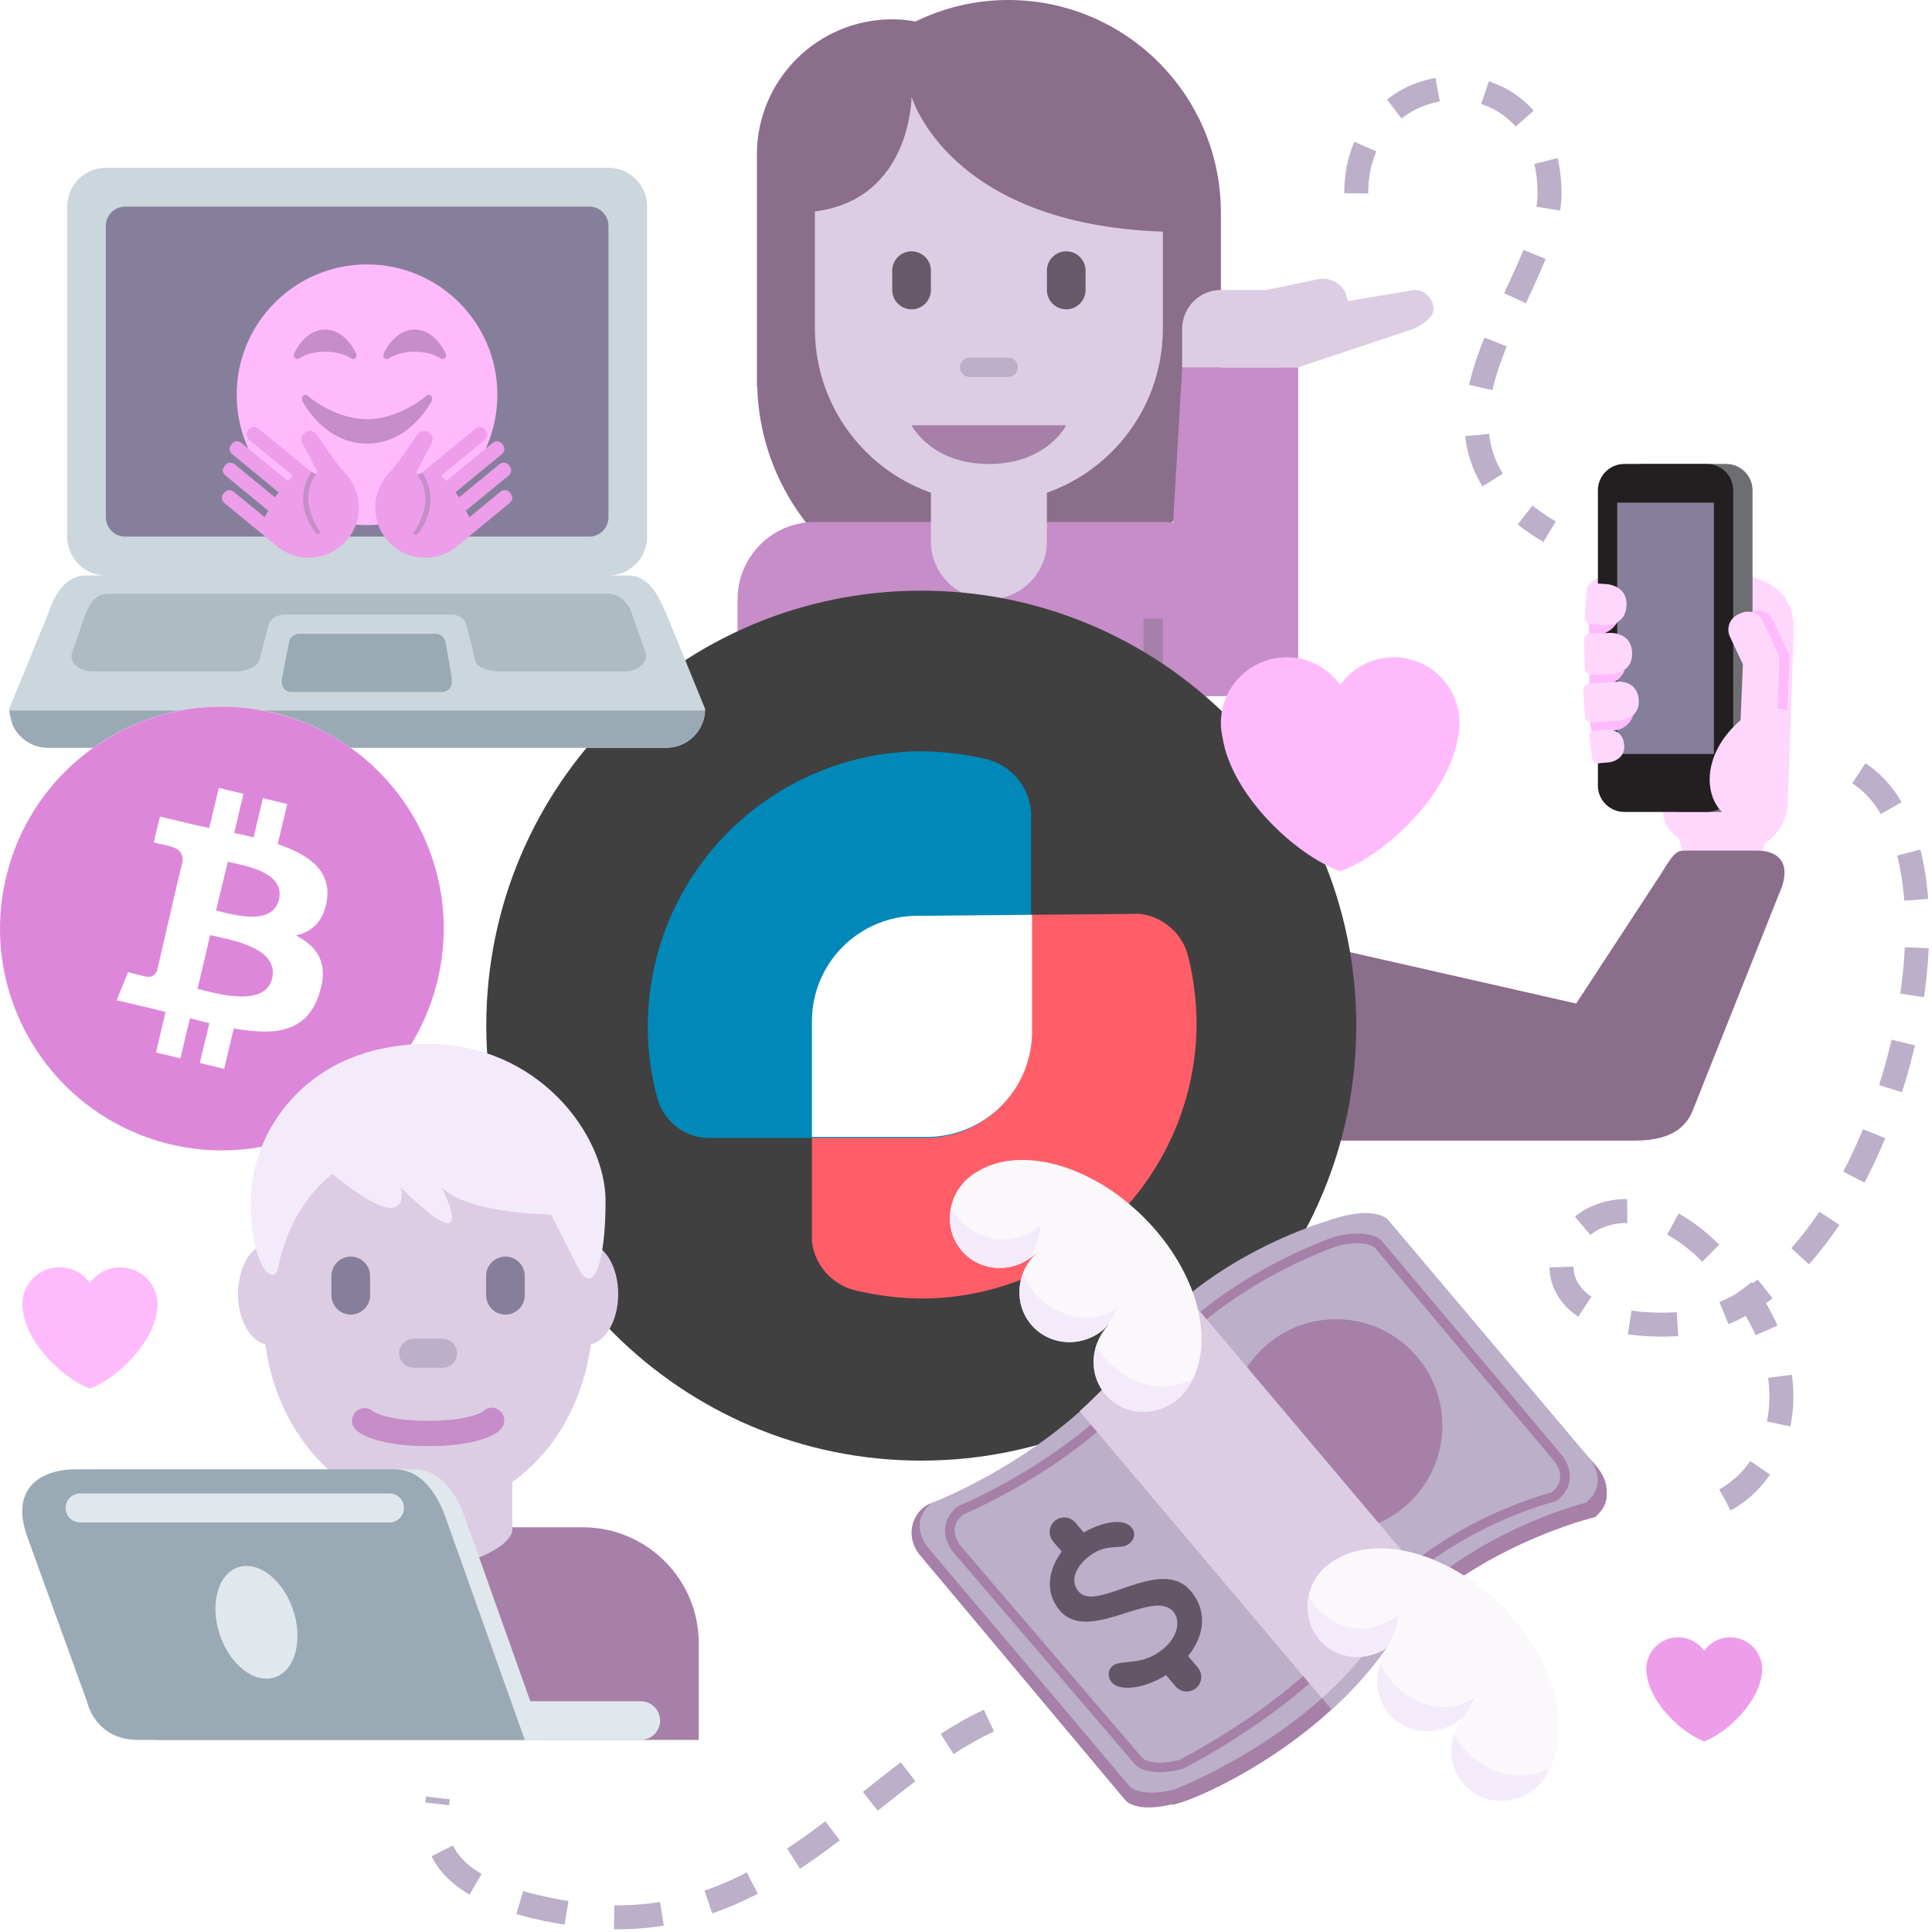 <svg width="131" height="131" viewBox="0 0 131 131" fill="none" xmlns="http://www.w3.org/2000/svg">
<path d="M68.363 0C66.107 0 63.98 0.532 62.08 1.456C61.565 1.367 61.038 1.311 60.498 1.311C55.43 1.311 51.322 5.419 51.322 10.487V26.217H51.345C51.585 34.694 58.517 41.496 67.052 41.496C75.587 41.496 82.519 34.694 82.758 26.217H82.782V14.419C82.782 6.456 76.326 0 68.363 0Z" fill="#8B6D8C"/>
<path d="M78.85 35.393H55.254C52.359 35.393 50.011 37.74 50.011 40.636V47.19H84.093V40.636C84.093 37.74 81.746 35.393 78.85 35.393Z" fill="#C68DC9"/>
<path d="M77.538 41.947H78.849V47.191H77.538V41.947ZM55.254 41.947H56.564V47.191H55.254V41.947Z" fill="#A680A8"/>
<path d="M63.12 28.839V36.704C63.12 38.877 64.88 40.637 67.053 40.637C69.225 40.637 70.985 38.877 70.985 36.704V28.839H63.12Z" fill="#DCCDE4"/>
<path d="M61.808 6.555C61.808 6.555 61.804 13.513 55.254 14.336V22.285C55.254 28.801 60.535 34.083 67.051 34.083C73.567 34.083 78.849 28.801 78.849 22.285V15.706C64.285 15.213 61.808 6.555 61.808 6.555Z" fill="#DCCDE4"/>
<path d="M72.295 28.839H61.808C61.808 28.839 63.119 31.461 67.051 31.461C70.984 31.461 72.295 28.839 72.295 28.839Z" fill="#A680A8"/>
<path d="M88.025 47.191H78.849L80.16 24.906H88.025V47.191Z" fill="#C68DC9"/>
<path d="M91.357 20.242C91.168 19.334 90.279 18.749 89.368 18.935L85.863 19.662H82.783C81.335 19.662 80.161 20.836 80.161 22.283V24.905H86.715C88.13 24.905 89.275 23.782 89.326 22.379L89.792 22.283H90.648C90.648 22.186 90.611 22.095 90.589 22C91.171 21.638 91.504 20.953 91.357 20.242Z" fill="#DCCDE4"/>
<path d="M97.202 20.974C97.202 20.25 96.616 19.663 95.891 19.663L88.026 20.974H81.472C80.747 20.974 80.161 21.561 80.161 22.284V24.906H88.026L95.891 22.284C95.891 22.284 97.202 21.698 97.202 20.974Z" fill="#DCCDE4"/>
<path d="M68.362 25.561H65.741C65.379 25.561 65.085 25.267 65.085 24.905C65.085 24.544 65.379 24.25 65.741 24.25H68.362C68.724 24.25 69.018 24.544 69.018 24.905C69.018 25.267 68.724 25.561 68.362 25.561Z" fill="#BBAFCA"/>
<path d="M61.809 20.974C61.085 20.974 60.498 20.386 60.498 19.663V18.352C60.498 17.628 61.085 17.041 61.809 17.041C62.532 17.041 63.12 17.628 63.12 18.352V19.663C63.12 20.386 62.532 20.974 61.809 20.974ZM72.296 20.974C71.572 20.974 70.985 20.386 70.985 19.663V18.352C70.985 17.628 71.572 17.041 72.296 17.041C73.019 17.041 73.606 17.628 73.606 18.352V19.663C73.606 20.386 73.019 20.974 72.296 20.974Z" fill="#5A4D5B" fill-opacity="0.9"/>
<path d="M118.024 39.002C118.024 39.002 114.852 38.998 114.488 41.622L112.784 54.284C112.297 57.144 115.58 57.74 117.556 57.781C119.531 57.822 121.175 56.322 121.228 54.43L121.364 50.438L121.564 44.554L121.623 42.655C121.623 41.071 120.941 39.38 118.024 39.002Z" fill="#FFD7FD"/>
<path d="M119.159 58.864H114.448L113.793 56.693H119.815L119.159 58.864ZM107.59 39.988C107.59 39.988 107.778 38.986 109.355 39.096L108.92 40.474L107.59 39.988Z" fill="#FFD7FD"/>
<path d="M118.832 33.248C118.832 32.26 118.031 31.459 117.043 31.459H111.446C110.457 31.459 109.656 32.26 109.656 33.248V53.265C109.656 54.253 113.079 55.054 114.067 55.054H117.043C118.031 55.054 118.832 54.253 118.832 53.265V33.248Z" fill="#6D6E71"/>
<path d="M117.522 33.248C117.522 32.26 116.721 31.459 115.733 31.459H110.135C109.147 31.459 108.346 32.26 108.346 33.248V53.265C108.346 54.253 109.147 55.054 110.135 55.054H115.733C116.721 55.054 117.522 54.253 117.522 53.265V33.248Z" fill="#231F20"/>
<path d="M109.656 34.081H116.211V51.122H109.656V34.081Z" fill="#867F9B"/>
<path d="M107.75 48.677L107.921 49.654L108.625 49.595L109.411 49.539C110.053 49.494 110.569 49.054 110.75 48.475L107.75 48.677ZM107.75 45.543L107.776 46.5L108.629 46.49C109.317 46.471 109.897 46.053 110.166 45.465L107.75 45.543ZM107.737 42.069L107.751 43.009L108.043 43.05C108.73 43.097 109.348 42.737 109.671 42.179L107.737 42.069ZM120.334 43.831L120.125 43.822C119.504 43.797 118.975 44.284 118.948 44.906L118.853 48.191L121.168 48.621L121.341 44.553C121.181 44.148 120.795 43.849 120.334 43.831Z" fill="#FFBAFC"/>
<path d="M120.671 45.69L120.483 45.778C119.919 46.041 119.243 45.796 118.979 45.233L117.979 43.095C117.715 42.531 117.961 41.855 118.524 41.591L118.713 41.503C119.277 41.24 119.953 41.485 120.216 42.049L121.217 44.187C121.48 44.75 121.235 45.427 120.671 45.69Z" fill="#FFBAFC"/>
<path d="M119.26 51.339L119.051 51.33C118.43 51.303 117.942 50.774 117.967 50.153L118.18 44.993C118.206 44.372 118.735 43.884 119.357 43.909L119.565 43.918C120.187 43.944 120.674 44.474 120.649 45.095L120.437 50.255C120.412 50.877 119.882 51.365 119.26 51.339Z" fill="#FFD7FD"/>
<path d="M119.992 45.764L119.803 45.852C119.24 46.116 118.563 45.871 118.3 45.307L117.298 43.169C117.035 42.605 117.28 41.929 117.844 41.665L118.032 41.576C118.596 41.313 119.272 41.558 119.536 42.122L120.536 44.26C120.801 44.823 120.556 45.501 119.992 45.764ZM121.215 48.209C120.186 47.774 119.067 48.047 118.628 48.359C114.843 51.038 115.4 55.186 118.04 55.758C120.177 56.221 120.901 54.724 120.901 54.724L121.139 50.435L121.215 48.209ZM108.143 49.533L108.388 51.752L109.137 51.688C109.137 51.688 109.518 51.64 109.809 51.379C110.014 51.197 110.174 50.912 110.124 50.456C110.001 49.347 108.892 49.469 108.892 49.469L108.143 49.533Z" fill="#FFD7FD"/>
<path d="M108.41 51.75L108.369 51.756C108.176 51.783 107.995 51.647 107.968 51.454L107.756 49.945C107.728 49.753 107.864 49.572 108.057 49.544L108.098 49.539C108.29 49.511 108.471 49.648 108.499 49.84L108.711 51.349C108.739 51.542 108.602 51.723 108.41 51.75ZM107.946 48.982L109.894 48.844C109.894 48.844 110.389 48.806 110.751 48.473C110.976 48.265 111.151 47.942 111.114 47.438C111.021 46.124 109.707 46.217 109.707 46.217L109.179 46.255L108.394 46.31L107.761 46.355L107.946 48.982Z" fill="#FFD7FD"/>
<path d="M107.97 48.978L107.921 48.982C107.692 48.998 107.491 48.823 107.474 48.594L107.347 46.801C107.331 46.571 107.506 46.371 107.735 46.354L107.783 46.35C108.013 46.334 108.213 46.508 108.23 46.738L108.358 48.531C108.373 48.76 108.199 48.962 107.97 48.978ZM107.976 45.745L107.897 45.748C107.662 45.755 107.462 45.567 107.456 45.33L107.402 43.394C107.395 43.158 107.583 42.958 107.82 42.952L107.899 42.949C108.135 42.943 108.334 43.13 108.341 43.367L108.394 45.304C108.401 45.539 108.213 45.739 107.976 45.745Z" fill="#FFD7FD"/>
<path d="M109.31 45.711C109.31 45.711 109.779 45.689 110.166 45.404C110.446 45.198 110.685 44.86 110.668 44.274C110.629 42.877 109.231 42.916 109.231 42.916L108.533 42.936L107.859 42.954L107.937 45.75L109.31 45.711ZM108.791 42.401C108.791 42.401 109.26 42.425 109.673 42.179C109.972 42.002 110.242 41.688 110.283 41.103C110.38 39.709 108.985 39.611 108.985 39.611L108.287 39.563L108.093 39.55L107.899 42.339L108.791 42.401Z" fill="#FFD7FD"/>
<path d="M107.937 42.342L107.858 42.336C107.622 42.319 107.443 42.113 107.458 41.877L107.592 39.945C107.609 39.709 107.815 39.53 108.051 39.545L108.13 39.551C108.365 39.568 108.545 39.773 108.529 40.009L108.396 41.942C108.379 42.179 108.173 42.358 107.937 42.342Z" fill="#FFD7FD"/>
<path d="M119.16 57.676H114.189C113.65 57.676 113.425 57.943 112.619 59.264L106.874 68.045L89.338 64.062V77.339H110.79C112.537 77.339 114.11 76.937 114.768 75.318L120.842 60.078C121.399 58.332 120.401 57.676 119.16 57.676Z" fill="#8B6D8C"/>
<g filter="url(#filter0_d_170_3696)">
<path d="M62.467 97.006C78.756 97.006 91.961 83.801 91.961 67.512C91.961 51.223 78.756 38.018 62.467 38.018C46.177 38.018 32.972 51.223 32.972 67.512C32.972 83.801 46.177 97.006 62.467 97.006Z" fill="#404040"/>
<path d="M62.202 60.064C60.305 60.064 58.486 60.817 57.146 62.158C55.805 63.499 55.052 65.318 55.052 67.214V82.144C55.143 82.926 55.471 83.662 55.991 84.254C56.512 84.845 57.2 85.264 57.965 85.454C59.493 85.825 61.059 86.014 62.632 86.016C67.523 85.965 72.2 83.999 75.659 80.54C79.118 77.08 81.085 72.404 81.136 67.512C81.137 65.939 80.948 64.372 80.573 62.845C80.388 62.078 79.971 61.387 79.378 60.866C78.786 60.344 78.047 60.018 77.263 59.932L62.202 60.064Z" fill="#FF5E69"/>
<path d="M43.929 67.181C43.885 68.935 44.097 70.686 44.558 72.378C44.751 73.126 45.175 73.794 45.769 74.287C46.363 74.78 47.098 75.074 47.868 75.126H62.764C64.661 75.126 66.479 74.372 67.82 73.031C69.161 71.691 69.915 69.872 69.915 67.975V53.079C69.861 52.227 69.537 51.414 68.989 50.759C68.441 50.104 67.698 49.641 66.869 49.438C65.317 49.077 63.729 48.899 62.136 48.908C57.333 49.027 52.76 50.992 49.369 54.395C45.978 57.798 44.03 62.378 43.929 67.181Z" fill="#0089B8"/>
<path d="M62.202 60.064C60.305 60.064 58.486 60.817 57.146 62.158C55.805 63.499 55.052 65.318 55.052 67.214V75.059H62.831C64.727 75.059 66.546 74.306 67.886 72.965C69.227 71.624 69.981 69.806 69.981 67.909V59.998L62.202 60.064Z" fill="white"/>
</g>
<path d="M45.19 41.652C44.644 40.39 44.016 39.02 42.569 39.02H41.258C42.705 39.02 43.879 37.841 43.879 36.388V14.009C43.879 12.555 42.705 11.377 41.258 11.377H7.175C5.728 11.377 4.554 12.555 4.554 14.009V36.388C4.554 37.841 5.728 39.02 7.175 39.02H5.865C4.417 39.02 3.679 40.336 3.243 41.652L0.621 48.069C0.621 49.524 1.796 50.702 3.243 50.702H45.19C46.637 50.702 47.812 49.524 47.812 48.07L45.19 41.652Z" fill="#CCD6DD"/>
<path d="M0.631 48.178L0.639 48.252L0.862 49.159C1.276 50.066 2.183 50.701 3.242 50.701H45.19C46.6 50.701 47.742 49.58 47.801 48.178H0.631Z" fill="#9AAAB4"/>
<path d="M41.258 35.068C41.258 35.796 40.672 36.384 39.947 36.384H8.487C7.763 36.384 7.176 35.796 7.176 35.068V15.324C7.176 14.597 7.763 14.008 8.487 14.008H39.947C40.672 14.008 41.258 14.598 41.258 15.324V35.068Z" fill="#867F9B"/>
<path d="M43.756 44.205L42.76 41.354C42.447 40.751 41.928 40.257 41.203 40.257H7.32C6.596 40.257 6.132 40.792 5.804 41.615L4.902 44.206C4.615 44.988 5.49 45.523 6.213 45.523H16.147C16.147 45.523 17.375 45.461 17.593 44.725C17.844 43.876 18.137 42.597 18.2 42.371C18.297 42.025 18.708 41.675 19.322 41.675H30.566C31.222 41.675 31.544 42.007 31.629 42.417C31.684 42.684 32.038 43.913 32.203 44.753C32.349 45.502 33.804 45.521 33.804 45.521H42.448C43.17 45.521 44.043 44.904 43.756 44.205Z" fill="#AEBBC1"/>
<path d="M29.951 46.919H19.751C19.259 46.919 19.046 46.47 19.116 46.035C19.187 45.601 19.587 43.684 19.618 43.461C19.648 43.237 19.977 42.97 20.305 42.97H29.501C29.89 42.97 30.143 43.183 30.222 43.611C30.299 44.039 30.618 45.762 30.643 46.155C30.668 46.55 30.421 46.919 29.951 46.919Z" fill="#9AAAB4"/>
<circle cx="15.044" cy="62.959" r="15.044" fill="white"/>
<path fill-rule="evenodd" clip-rule="evenodd" d="M11.407 77.554C19.476 79.563 27.634 74.645 29.641 66.59C31.644 58.531 26.733 50.348 18.659 48.364C10.61 46.356 2.457 51.274 0.449 59.328C-1.558 67.383 3.352 75.541 11.407 77.554ZM18.828 57.236C20.917 57.945 22.442 58.994 22.171 61.002C21.965 62.465 21.168 63.179 20.067 63.43C21.571 64.203 22.323 65.375 21.635 67.428C20.78 70.003 18.671 70.234 15.849 69.732L15.2 72.475L13.548 72.076L14.197 69.378C13.779 69.274 13.341 69.166 12.879 69.043L12.23 71.761L10.578 71.362L11.227 68.619C11 68.553 10.764 68.497 10.524 68.439C10.369 68.402 10.213 68.364 10.057 68.324L7.904 67.822L8.685 65.916C8.685 65.916 9.919 66.231 9.9 66.212C10.357 66.315 10.568 66.02 10.652 65.813L11.655 61.48C11.687 61.49 11.713 61.495 11.739 61.5C11.764 61.505 11.79 61.51 11.822 61.519C11.781 61.491 11.741 61.481 11.707 61.472C11.688 61.467 11.671 61.462 11.655 61.455L12.387 58.358C12.412 58.024 12.284 57.585 11.616 57.418C11.66 57.393 10.426 57.123 10.426 57.123L10.844 55.365L13.12 55.911C13.297 55.953 13.475 55.99 13.653 56.027C13.832 56.064 14.01 56.101 14.187 56.143L14.836 53.425L16.507 53.824L15.878 56.483C16.316 56.571 16.758 56.675 17.196 56.778L17.825 54.119L19.477 54.518L18.828 57.236ZM13.686 67.122C15.014 67.463 18.009 68.233 18.454 66.335C18.902 64.412 16.095 63.806 14.686 63.502C14.518 63.466 14.371 63.434 14.251 63.405L13.395 67.049C13.479 67.069 13.577 67.094 13.686 67.122ZM14.875 61.794C15.983 62.08 18.505 62.732 18.912 61.002C19.324 59.266 16.971 58.762 15.807 58.513C15.667 58.483 15.544 58.457 15.445 58.432L14.649 61.736C14.715 61.752 14.791 61.772 14.875 61.794Z" fill="#DD87DA"/>
<path d="M33.724 26.767C33.724 31.646 29.766 35.604 24.886 35.604C20.006 35.604 16.049 31.646 16.049 26.767C16.049 21.886 20.006 17.929 24.886 17.929C29.766 17.929 33.724 21.886 33.724 26.767Z" fill="#FFBAFC"/>
<path d="M29.227 26.838C29.145 26.749 29.021 26.744 28.932 26.822C28.914 26.838 27.108 28.424 24.886 28.424C22.669 28.424 20.857 26.838 20.839 26.822C20.75 26.744 20.627 26.75 20.544 26.838C20.461 26.927 20.443 27.072 20.5 27.185C20.56 27.304 21.996 30.081 24.886 30.081C27.775 30.081 29.212 27.304 29.271 27.185C29.328 27.072 29.31 26.927 29.227 26.838Z" fill="#C68DC9"/>
<path d="M22.341 30.72L21.491 29.494C21.491 29.494 21.191 29.015 20.712 29.314C20.233 29.613 20.533 30.093 20.533 30.093L21.504 31.96C21.504 31.96 21.584 32.384 20.997 31.909C20.741 31.703 20.888 31.819 20.888 31.819L20.645 31.62L17.612 29.13C17.612 29.13 17.221 28.717 16.862 29.153C16.504 29.59 16.985 29.894 16.985 29.894L19.853 32.25C19.787 32.316 19.587 32.545 19.522 32.616L16.452 30.098C16.452 30.098 16.06 29.684 15.702 30.12C15.343 30.557 15.825 30.861 15.825 30.861L18.893 33.381C18.836 33.458 18.693 33.644 18.64 33.72L15.993 31.547C15.993 31.547 15.601 31.134 15.243 31.57C14.883 32.007 15.365 32.311 15.365 32.311L18.179 34.622C18.144 34.721 17.978 34.979 17.953 35.075L15.924 33.412C15.924 33.412 15.533 32.996 15.175 33.434C14.816 33.871 15.297 34.175 15.297 34.175L18.573 36.864L18.791 37.044C20.238 38.232 22.375 38.022 23.563 36.575C24.652 35.248 24.567 33.342 23.431 32.118C23.028 31.686 22.679 31.205 22.341 30.72ZM34.598 33.435C34.24 32.997 33.848 33.412 33.848 33.412L31.82 35.076C31.794 34.98 31.629 34.721 31.594 34.623L34.407 32.312C34.407 32.312 34.889 32.008 34.53 31.571C34.172 31.134 33.78 31.547 33.78 31.547L31.134 33.72C31.081 33.644 30.936 33.458 30.88 33.381L33.948 30.861C33.948 30.861 34.43 30.558 34.071 30.121C33.714 29.684 33.322 30.098 33.322 30.098L30.252 32.617C30.187 32.546 29.987 32.317 29.921 32.251L32.789 29.894C32.789 29.894 33.269 29.591 32.912 29.154C32.553 28.717 32.161 29.131 32.161 29.131L29.128 31.62L28.886 31.82C28.886 31.82 29.433 31.355 28.777 31.91C28.121 32.464 28.27 31.96 28.27 31.96L29.241 30.093C29.241 30.093 29.541 29.614 29.062 29.315C28.582 29.016 28.283 29.494 28.283 29.494L27.433 30.72C27.095 31.206 26.746 31.687 26.343 32.119C25.206 33.344 25.121 35.249 26.211 36.576C27.399 38.023 29.536 38.233 30.983 37.045L31.202 36.865L34.477 34.176C34.475 34.176 34.956 33.872 34.598 33.435Z" fill="#ED9DEA"/>
<path d="M30.23 23.995C30.202 23.927 29.52 22.347 28.12 22.347C26.72 22.347 26.038 23.927 26.01 23.995C25.966 24.099 25.995 24.219 26.078 24.291C26.16 24.362 26.28 24.364 26.367 24.298C26.373 24.293 26.964 23.847 28.12 23.847C29.268 23.847 29.859 24.287 29.873 24.298C29.914 24.33 29.964 24.347 30.014 24.347C30.066 24.347 30.118 24.328 30.161 24.292C30.246 24.221 30.274 24.099 30.23 23.995ZM24.154 23.995C24.126 23.927 23.445 22.347 22.044 22.347C20.644 22.347 19.963 23.927 19.934 23.995C19.89 24.099 19.919 24.219 20.002 24.291C20.085 24.362 20.205 24.364 20.291 24.298C20.297 24.293 20.888 23.847 22.044 23.847C23.193 23.847 23.783 24.287 23.797 24.298C23.838 24.33 23.888 24.347 23.937 24.347C23.99 24.347 24.042 24.328 24.085 24.292C24.17 24.221 24.198 24.099 24.154 23.995Z" fill="#C68DC9"/>
<path d="M21.119 32C21.119 32 19.687 33.831 21.387 36.12C21.504 36.278 21.801 36.201 21.674 36.017C21.536 35.816 20.155 33.865 21.453 32.119C21.453 32.119 21.243 32.093 21.119 32ZM28.622 32.054C28.622 32.054 30.055 33.885 28.354 36.175C28.237 36.332 27.94 36.255 28.067 36.071C28.205 35.87 29.586 33.919 28.288 32.173C28.287 32.173 28.498 32.148 28.622 32.054Z" fill="#C68DC9"/>
<path d="M47.38 117.977V111.423C47.38 107.079 43.859 103.558 39.515 103.558H18.541C14.199 103.558 10.676 107.079 10.676 111.423V117.977H47.38Z" fill="#A680A8"/>
<path d="M23.313 103.694C23.313 104.866 26.406 106.307 29.028 106.307C31.65 106.307 34.742 104.866 34.742 103.695V98.692H23.311V103.694H23.313Z" fill="#DCCDE4"/>
<path d="M23.302 100.898C24.896 102.7 26.873 103.187 29.023 103.187C31.172 103.187 33.147 102.698 34.742 100.898V96.322H23.301V100.898H23.302Z" fill="#DDCCE0" fill-opacity="0.3" style="mix-blend-mode:multiply"/>
<path d="M20.434 87.742C20.434 89.64 19.472 91.179 18.286 91.179C17.099 91.179 16.137 89.64 16.137 87.742C16.137 85.844 17.099 84.303 18.286 84.303C19.472 84.302 20.434 85.842 20.434 87.742ZM41.918 87.742C41.918 89.64 40.957 91.179 39.77 91.179C38.583 91.179 37.621 89.64 37.621 87.742C37.621 85.844 38.582 84.303 39.77 84.303C40.957 84.302 41.918 85.842 41.918 87.742Z" fill="#DCCDE4"/>
<path d="M17.856 89.086C17.856 81.76 22.858 75.819 29.028 75.819C35.198 75.819 40.199 81.76 40.199 89.086C40.199 96.412 35.198 102.353 29.028 102.353C22.859 102.352 17.856 96.412 17.856 89.086Z" fill="#DCCDE4"/>
<path d="M29.029 98.055C25.419 98.055 24.31 97.131 24.125 96.943C23.789 96.608 23.789 96.064 24.125 95.728C24.45 95.403 24.972 95.394 25.307 95.698C25.375 95.746 26.253 96.336 29.029 96.336C31.913 96.336 32.746 95.701 32.754 95.694C33.09 95.36 33.616 95.375 33.951 95.714C34.287 96.049 34.268 96.609 33.933 96.943C33.748 97.131 32.639 98.055 29.029 98.055Z" fill="#C68DC9"/>
<path d="M29.029 70.785C36.432 70.785 41.06 76.878 41.06 81.431C41.06 85.984 40.134 87.806 39.209 85.984L37.358 82.342C37.358 82.342 31.806 82.342 29.955 80.52C29.955 80.52 32.732 85.984 27.179 80.52C27.179 80.52 28.105 84.163 22.552 79.61C22.552 79.61 19.775 81.431 18.85 85.984C18.593 87.247 16.999 85.984 16.999 81.431C16.998 76.878 20.7 70.785 29.029 70.785Z" fill="#F4EBFA"/>
<path d="M23.784 89.137C23.063 89.137 22.473 88.547 22.473 87.826V86.515C22.473 85.794 23.063 85.204 23.784 85.204C24.505 85.204 25.095 85.794 25.095 86.515V87.826C25.095 88.547 24.505 89.137 23.784 89.137ZM34.271 89.137C33.55 89.137 32.96 88.547 32.96 87.826V86.515C32.96 85.794 33.55 85.204 34.271 85.204C34.992 85.204 35.582 85.794 35.582 86.515V87.826C35.582 88.547 34.992 89.137 34.271 89.137Z" fill="#867F9B"/>
<path d="M30.012 92.742H28.046C27.504 92.742 27.062 92.3 27.062 91.759C27.062 91.217 27.504 90.775 28.046 90.775H30.012C30.553 90.775 30.995 91.217 30.995 91.759C30.995 92.3 30.553 92.742 30.012 92.742Z" fill="#BBAFCA"/>
<path d="M44.758 116.665C44.758 117.39 44.172 117.976 43.447 117.976H30.339C29.614 117.976 29.028 117.39 29.028 116.665C29.028 115.941 29.614 115.355 30.339 115.355H43.447C44.172 115.355 44.758 115.941 44.758 116.665Z" fill="#E1E8ED"/>
<path d="M28.031 99.625H6.427C4.429 99.625 1.868 100.636 3.179 104.254L7.206 115.363C7.207 115.363 7.726 117.977 10.675 117.977H36.892L31.649 103.243C31.075 101.51 30.03 99.625 28.031 99.625Z" fill="#E1E8ED"/>
<path d="M26.721 99.625H5.117C3.119 99.625 0.557 100.636 1.868 104.254L5.895 115.363C5.897 115.363 6.416 117.977 9.365 117.977H35.582L30.339 103.243C29.765 101.51 28.72 99.625 26.721 99.625Z" fill="#99AAB5"/>
<path d="M19.876 109.171C20.563 111.232 20.006 113.274 18.632 113.732C17.258 114.19 15.588 112.891 14.901 110.831C14.214 108.77 14.772 106.728 16.145 106.27C17.519 105.813 19.191 107.11 19.876 109.171ZM26.405 103.229H5.432C4.889 103.229 4.449 102.789 4.449 102.246C4.449 101.703 4.889 101.263 5.432 101.263H26.405C26.948 101.263 27.389 101.703 27.389 102.246C27.389 102.789 26.948 103.229 26.405 103.229Z" fill="#E1E8ED"/>
<path d="M98.966 49.033C98.966 46.567 96.967 44.568 94.502 44.568C93.005 44.568 91.684 45.307 90.874 46.437C90.064 45.307 88.743 44.568 87.247 44.568C84.781 44.568 82.782 46.567 82.782 49.033C82.782 49.383 82.826 49.721 82.902 50.047C83.522 53.899 87.805 57.962 90.874 59.078C93.943 57.962 98.226 53.899 98.845 50.048C98.922 49.721 98.966 49.383 98.966 49.033Z" fill="#FFBAFC"/>
<path d="M119.487 113.189C119.487 111.991 118.515 111.019 117.317 111.019C116.59 111.019 115.948 111.378 115.554 111.927C115.16 111.378 114.519 111.019 113.791 111.019C112.593 111.019 111.622 111.991 111.622 113.189C111.622 113.359 111.643 113.523 111.68 113.682C111.981 115.554 114.062 117.529 115.554 118.071C117.046 117.529 119.127 115.554 119.428 113.682C119.465 113.524 119.487 113.359 119.487 113.189Z" fill="#ED9DEA"/>
<path d="M10.686 88.46C10.686 87.061 9.553 85.928 8.155 85.928C7.306 85.928 6.557 86.347 6.098 86.987C5.639 86.347 4.89 85.928 4.041 85.928C2.643 85.928 1.51 87.061 1.51 88.46C1.51 88.658 1.535 88.849 1.578 89.034C1.93 91.218 4.358 93.522 6.098 94.155C7.838 93.522 10.266 91.218 10.617 89.035C10.661 88.85 10.686 88.658 10.686 88.46Z" fill="#FFBAFC"/>
<path d="M108.42 99.649C105.035 94.719 98.037 101.974 85.267 103.449C80.539 103.994 76.279 107.943 70.786 107.567C68.534 107.412 65.389 100.932 63.035 101.965C61.824 102.497 61.268 104.274 62.513 105.608L76.34 122.107C76.34 122.107 77.043 122.917 79.41 122.356C79.994 122.527 88.763 119.013 93.834 111.978C95.047 110.293 96.495 108.891 97.993 107.719C102.858 104.122 108.146 102.868 108.146 102.868C108.822 102.31 108.981 101.716 108.944 101.201C108.988 100.341 108.42 99.649 108.42 99.649Z" fill="#A680A8"/>
<path d="M76.794 91.775C71.835 98.657 63.15 101.917 63.15 101.917C61.53 103.29 62.899 104.907 62.899 104.907L76.581 121.108C76.581 121.108 77.266 121.917 79.57 121.356C79.57 121.356 88.255 118.102 93.212 111.22C98.323 104.129 107.54 101.89 107.54 101.89C109.159 100.517 107.792 98.897 107.792 98.897L94.109 82.699C94.109 82.699 93.425 81.888 91.12 82.447C91.12 82.447 81.905 84.681 76.794 91.775Z" fill="#BBAFCA"/>
<path d="M90.589 103.87C94.571 103.87 97.799 100.642 97.799 96.66C97.799 92.678 94.571 89.45 90.589 89.45C86.607 89.45 83.379 92.678 83.379 96.66C83.379 100.642 86.607 103.87 90.589 103.87Z" fill="#A680A8"/>
<path d="M78.624 120.159C77.469 120.159 77.046 119.729 76.988 119.664L64.654 105.266C64.631 105.239 64.005 104.523 64.081 103.613C64.127 103.061 64.413 102.57 64.93 102.152L65.012 102.102C65.092 102.07 73.091 98.783 77.574 92.841L77.836 93.037L77.574 92.841C82.317 86.554 90.498 83.856 90.579 83.83C92.867 83.298 93.615 84.058 93.695 84.147L105.866 98.624C105.889 98.648 106.512 99.366 106.436 100.277C106.391 100.828 106.105 101.319 105.588 101.738L105.459 101.802C105.379 101.821 97.424 103.798 92.817 109.904C88.23 115.987 80.223 119.922 80.143 119.96C79.535 120.104 79.034 120.159 78.624 120.159ZM77.482 119.232C77.484 119.232 78.075 119.778 79.927 119.348C79.938 119.333 87.804 115.465 92.296 109.511C96.802 103.54 104.389 101.407 105.23 101.186C105.567 100.896 105.754 100.575 105.784 100.23C105.839 99.601 105.375 99.059 105.371 99.054L93.199 84.576C93.197 84.576 92.609 84.032 90.756 84.462C90.702 84.48 82.714 87.118 78.098 93.235C73.686 99.083 65.987 102.405 65.307 102.691C64.956 102.985 64.764 103.314 64.734 103.667C64.682 104.291 65.143 104.83 65.147 104.835L77.482 119.232Z" fill="#A680A8"/>
<path d="M89.64 107.361L89.633 115.148L90.284 115.921C91.554 114.762 92.775 113.459 93.83 111.994C94.924 110.476 96.196 109.177 97.537 108.08L96.904 107.326L89.64 107.361Z" fill="#BBAFCA"/>
<path d="M96.879 107.301L80.485 87.883C79.153 88.979 77.874 90.257 76.786 91.769C75.723 93.245 74.485 94.544 73.201 95.69L75.117 97.959L75.116 97.96L89.634 115.151C90.918 114.004 92.141 112.691 93.206 111.214C94.294 109.704 95.572 108.427 96.902 107.331L96.877 107.301H96.879Z" fill="#DCCDE4"/>
<path d="M80.731 107.871C78.69 105.454 74.369 109.376 73.137 107.917C72.54 107.21 72.924 106.294 73.708 105.633C75.026 104.519 75.976 105.168 76.573 104.663C76.996 104.307 76.974 103.87 76.722 103.57C76.137 102.879 74.643 103.239 73.482 103.911L72.917 103.242C72.564 102.825 71.94 102.772 71.523 103.124C71.106 103.478 71.054 104.099 71.406 104.516L71.991 105.21C71.104 106.387 70.802 107.949 71.852 109.191C73.813 111.511 78.188 107.654 79.564 109.285C80.041 109.851 79.907 110.932 78.903 111.778C77.398 113.051 76.035 112.455 75.423 112.971C75.124 113.222 75.07 113.699 75.389 114.078C75.896 114.677 77.513 114.548 79.066 113.581C79.069 113.583 79.069 113.586 79.069 113.589L79.707 114.344C80.059 114.761 80.685 114.812 81.102 114.462C81.52 114.108 81.571 113.484 81.218 113.067L80.58 112.312C80.573 112.304 80.563 112.299 80.555 112.291C81.602 111.009 81.956 109.319 80.731 107.871Z" fill="#5A4D5B" fill-opacity="0.9"/>
<path d="M104.295 121.023C104.307 121.012 104.32 121.004 104.331 120.995C104.421 120.906 104.49 120.804 104.569 120.705C104.624 120.637 104.685 120.572 104.737 120.502C104.782 120.437 104.82 120.37 104.862 120.303C106.724 117.436 105.505 112.575 101.82 108.889C98.134 105.203 93.272 103.984 90.406 105.847C90.338 105.887 90.271 105.925 90.206 105.973C90.136 106.024 90.069 106.085 90.004 106.139C89.907 106.219 89.805 106.287 89.714 106.378C89.702 106.39 89.694 106.403 89.685 106.414C89.671 106.429 89.654 106.438 89.638 106.454L89.646 106.46C88.335 107.852 88.319 110.006 89.638 111.326C90.959 112.648 93.112 112.629 94.505 111.318L94.52 111.334C94.492 111.36 94.462 111.377 94.436 111.404C93.048 112.792 93.015 115.006 94.359 116.352C95.703 117.696 97.92 117.663 99.307 116.275C99.333 116.248 99.35 116.218 99.376 116.191L99.391 116.207C98.08 117.599 98.063 119.752 99.384 121.074C100.704 122.392 102.857 122.377 104.249 121.066L104.257 121.074C104.27 121.055 104.28 121.038 104.295 121.023Z" fill="#FBF8FB"/>
<path d="M89.641 111.382C90.829 112.568 92.683 112.665 94.058 111.724C94.634 110.741 94.799 109.806 94.799 109.514C91.906 111.672 89.324 109.526 88.746 108.242C88.506 109.351 88.797 110.536 89.641 111.382ZM99.209 116.416C99.6 115.866 99.902 115.335 100.044 114.976C98.202 116.665 94.681 115.428 93.614 112.75C93.145 113.996 93.385 115.43 94.363 116.408C95.676 117.721 97.815 117.711 99.209 116.416ZM104.261 121.128L104.299 121.081C104.312 121.07 104.325 121.062 104.336 121.052C104.426 120.963 104.496 120.861 104.573 120.764C104.629 120.694 104.69 120.63 104.741 120.559C104.788 120.495 104.826 120.427 104.868 120.36C104.953 120.229 104.999 120.074 105.071 119.935C101.757 121.418 99.284 118.902 98.59 117.648C98.203 118.85 98.455 120.196 99.388 121.131C100.707 122.451 102.86 122.435 104.253 121.123L104.261 121.128Z" fill="#F4EBFA"/>
<path d="M80.045 94.69L80.082 94.661C80.172 94.572 80.242 94.47 80.319 94.373C80.374 94.305 80.434 94.24 80.485 94.169C80.532 94.104 80.571 94.037 80.612 93.97C82.474 91.103 81.254 86.242 77.569 82.557C73.883 78.871 69.022 77.65 66.155 79.511C66.088 79.553 66.02 79.591 65.954 79.639C65.884 79.69 65.82 79.75 65.751 79.805C65.654 79.884 65.552 79.952 65.463 80.042C65.451 80.054 65.443 80.069 65.434 80.079C65.42 80.092 65.401 80.104 65.387 80.118L65.393 80.125C64.083 81.517 64.067 83.671 65.387 84.991C66.707 86.311 68.861 86.295 70.253 84.984L70.267 84.999C70.24 85.024 70.21 85.042 70.183 85.068C68.795 86.456 68.762 88.671 70.107 90.017C71.452 91.363 73.668 91.329 75.056 89.941C75.082 89.915 75.099 89.884 75.125 89.857L75.14 89.871C73.829 91.263 73.812 93.417 75.133 94.737C76.453 96.057 78.606 96.041 79.998 94.729L80.004 94.737C80.019 94.723 80.031 94.706 80.045 94.69Z" fill="#FBF8FB"/>
<path d="M65.385 84.994C66.573 86.182 68.427 86.279 69.803 85.335C70.378 84.352 70.542 83.418 70.542 83.126C67.65 85.282 65.067 83.135 64.49 81.852C64.25 82.962 64.541 84.148 65.385 84.994ZM74.956 90.025C75.345 89.476 75.648 88.948 75.788 88.588C73.945 90.277 70.424 89.039 69.358 86.361C68.889 87.606 69.129 89.04 70.105 90.018C71.421 91.333 73.562 91.321 74.956 90.025ZM80.004 94.74C80.018 94.726 80.03 94.709 80.043 94.693L80.08 94.664C80.17 94.575 80.24 94.473 80.317 94.376C80.372 94.308 80.432 94.243 80.484 94.173C80.531 94.107 80.569 94.04 80.611 93.973C80.696 93.842 80.742 93.686 80.814 93.547C77.5 95.03 75.026 92.516 74.333 91.261C73.946 92.463 74.198 93.809 75.131 94.743C76.451 96.063 78.604 96.047 79.996 94.735L80.004 94.74Z" fill="#F4EBFA"/>
<path d="M91.96 13.106C91.96 3.93 105.069 3.273 105.069 13.105C105.069 19.659 93.926 29.494 105.069 36.048" stroke="#BBAFCA" stroke-width="1.625" stroke-dasharray="3.25 3.25"/>
<path d="M126.042 52.435C135.218 58.334 127.353 89.139 113.589 89.794C99.825 90.45 107.034 76.686 115.555 84.551C124.076 92.416 120.798 100.937 115.555 102.247" stroke="#BBAFCA" stroke-width="1.625" stroke-dasharray="3.25 3.25"/>
<path d="M67.054 116.667C58.533 120.599 51.979 131.741 38.87 129.775C28.383 128.202 29.476 123.876 29.694 121.91" stroke="#BBAFCA" stroke-width="1.625" stroke-dasharray="3.25 3.25"/>
<defs>
<filter id="filter0_d_170_3696" x="12.654" y="19.731" width="99.625" height="99.625" filterUnits="userSpaceOnUse" color-interpolation-filters="sRGB">
<feFlood flood-opacity="0" result="BackgroundImageFix"/>
<feColorMatrix in="SourceAlpha" type="matrix" values="0 0 0 0 0 0 0 0 0 0 0 0 0 0 0 0 0 0 127 0" result="hardAlpha"/>
<feOffset dy="2.032"/>
<feGaussianBlur stdDeviation="10.159"/>
<feComposite in2="hardAlpha" operator="out"/>
<feColorMatrix type="matrix" values="0 0 0 0 0.863 0 0 0 0 0.804 0 0 0 0 0.894 0 0 0 0.5 0"/>
<feBlend mode="multiply" in2="BackgroundImageFix" result="effect1_dropShadow_170_3696"/>
<feBlend mode="normal" in="SourceGraphic" in2="effect1_dropShadow_170_3696" result="shape"/>
</filter>
</defs>
</svg>
